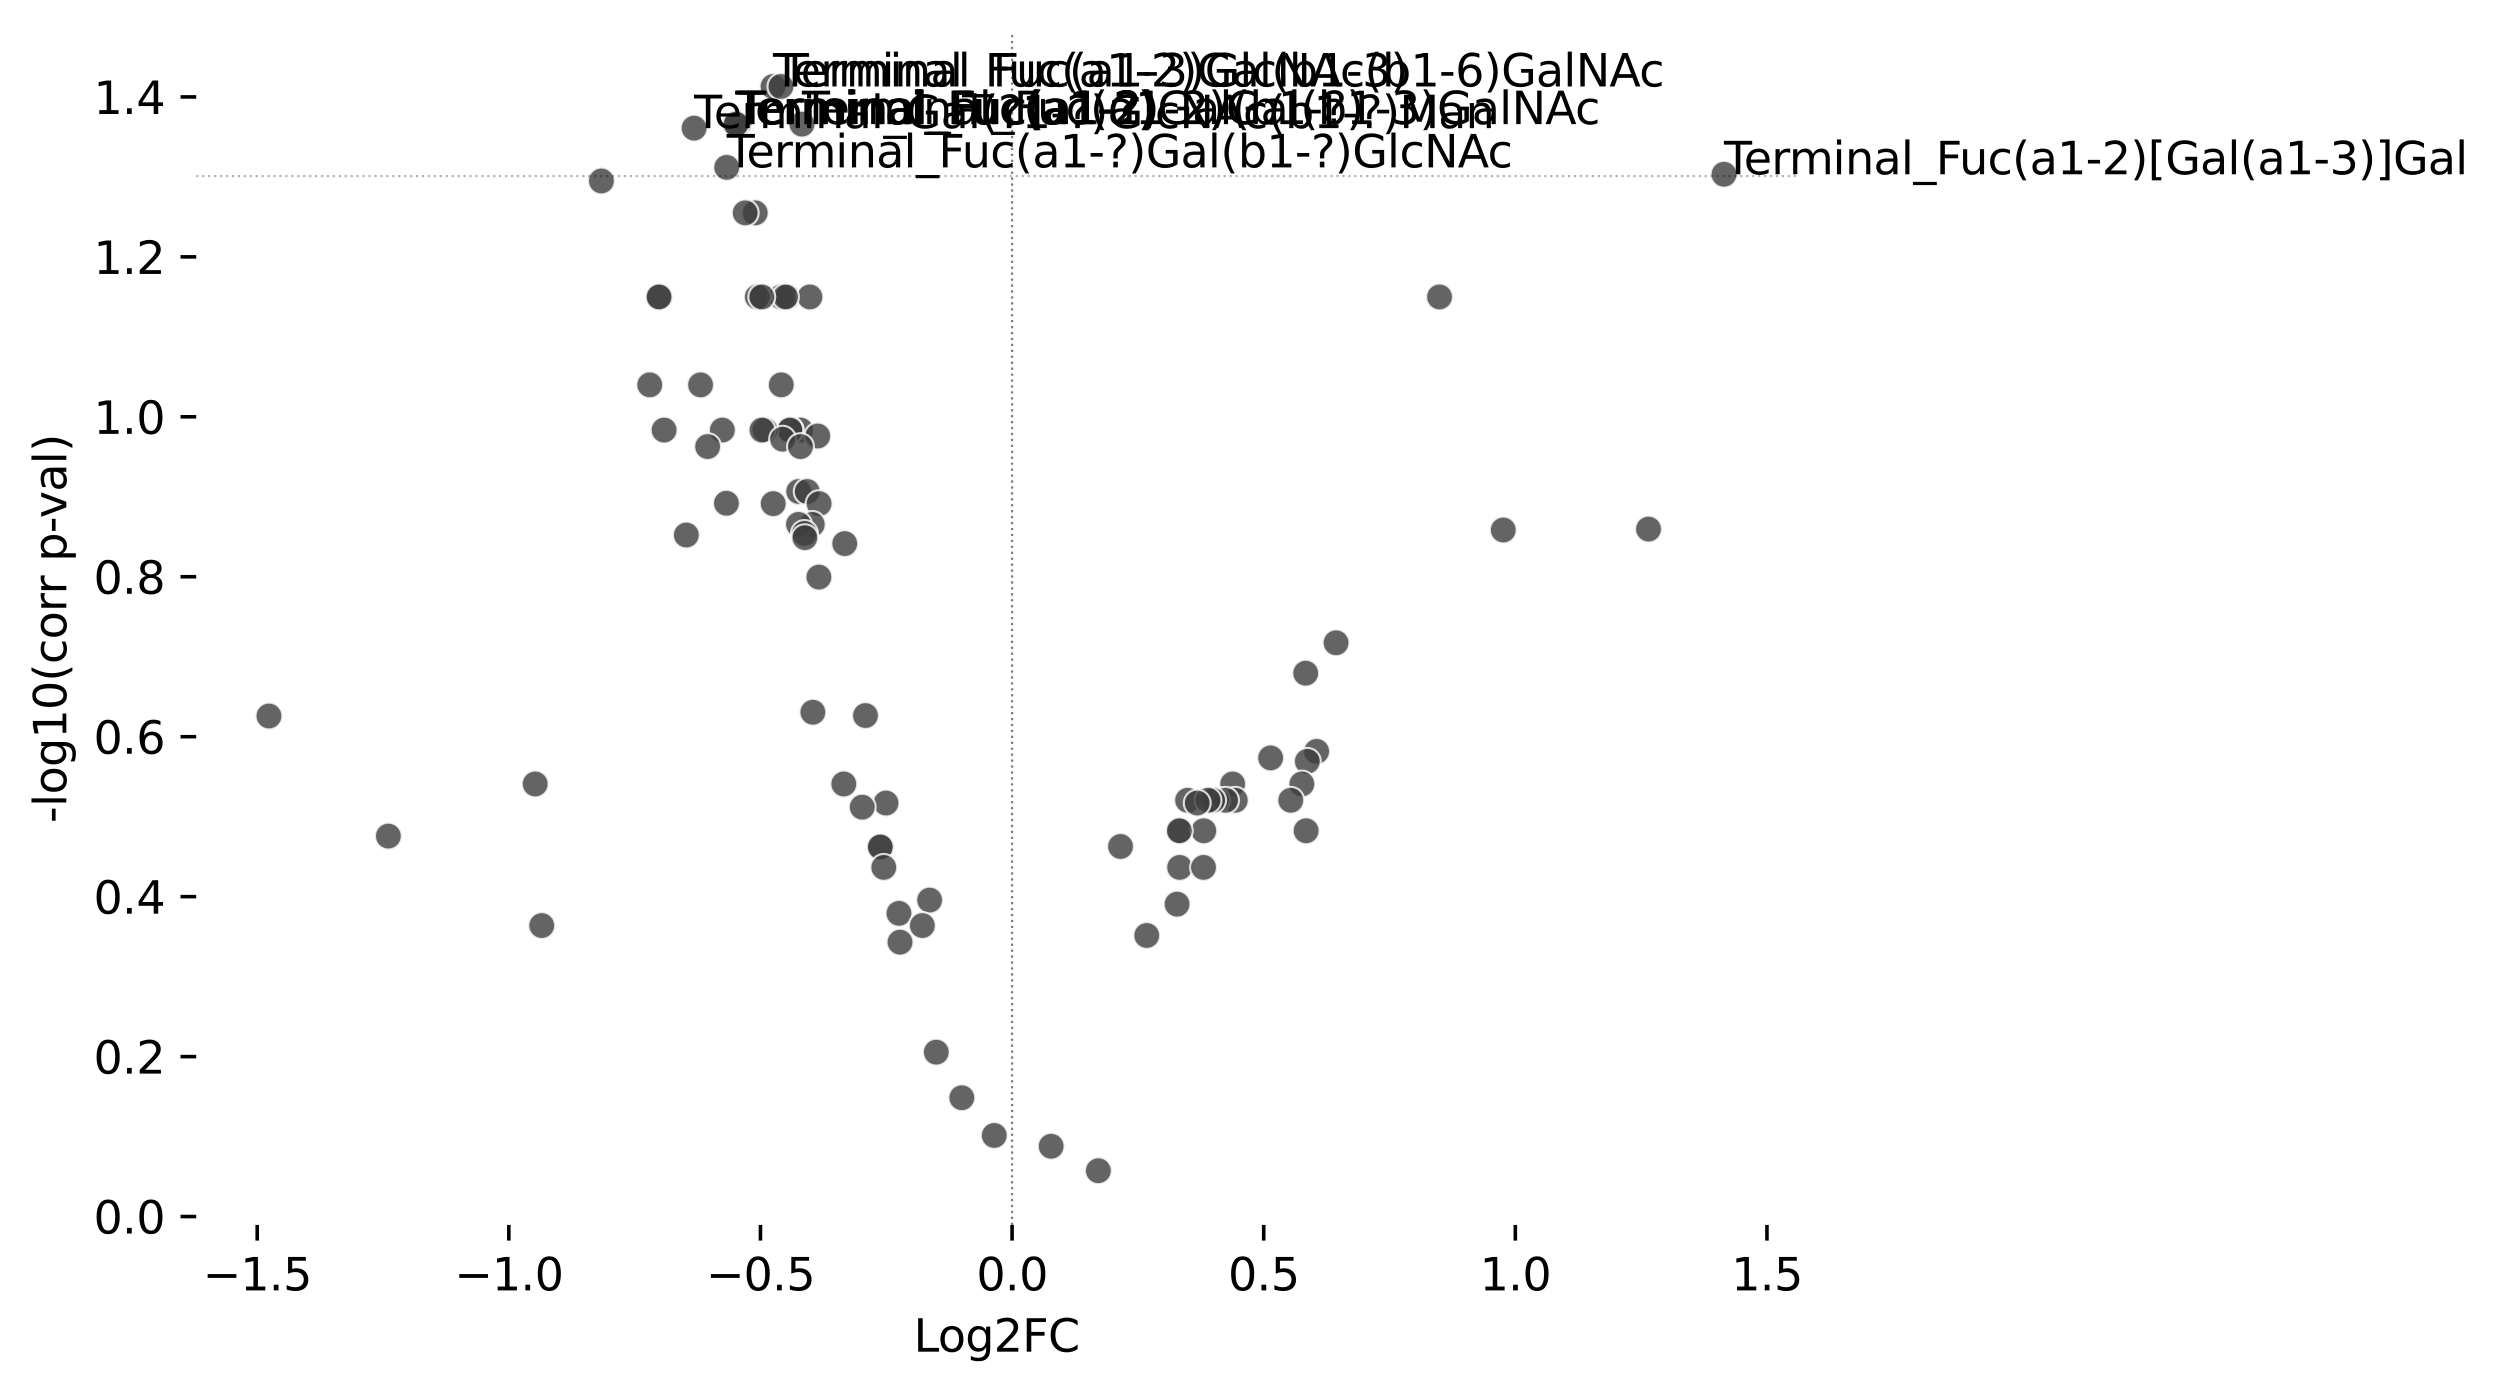 <?xml version="1.0" encoding="utf-8" standalone="no"?>
<!DOCTYPE svg PUBLIC "-//W3C//DTD SVG 1.1//EN"
  "http://www.w3.org/Graphics/SVG/1.1/DTD/svg11.dtd">
<svg xmlns:xlink="http://www.w3.org/1999/xlink" width="557.806pt" height="310.868pt" viewBox="0 0 557.806 310.868" xmlns="http://www.w3.org/2000/svg" version="1.1">
 <defs>
  <style type="text/css">*{stroke-linejoin: round; stroke-linecap: butt}</style>
 </defs>
 <g id="figure_1">
  <g id="patch_1">
   <path d="M 0 310.868 
L 557.806 310.868 
L 557.806 0 
L 0 0 
z
" style="fill: #ffffff"/>
  </g>
  <g id="axes_1">
   <g id="patch_2">
    <path d="M 43.781 273.312 
L 400.901 273.312 
L 400.901 7.2 
L 43.781 7.2 
z
" style="fill: #ffffff"/>
   </g>
   <g id="PathCollection_1">
    <defs>
     <path id="m9285813520" d="M 0 3 
C 0.796 3 1.559 2.684 2.121 2.121 
C 2.684 1.559 3 0.796 3 0 
C 3 -0.796 2.684 -1.559 2.121 -2.121 
C 1.559 -2.684 0.796 -3 0 -3 
C -0.796 -3 -1.559 -2.684 -2.121 -2.121 
C -2.684 -1.559 -3 -0.796 -3 0 
C -3 0.796 -2.684 1.559 -2.121 2.121 
C -1.559 2.684 -0.796 3 0 3 
z
" style="stroke: #ffffff; stroke-opacity: 0.8; stroke-width: 0.48"/>
    </defs>
    <g clip-path="url(#p34bee4fab8)">
     <use xlink:href="#m9285813520" x="172.484" y="19.296" style="fill: #3e3e3e; fill-opacity: 0.8; stroke: #ffffff; stroke-opacity: 0.8; stroke-width: 0.48"/>
     <use xlink:href="#m9285813520" x="174.238" y="19.296" style="fill: #3e3e3e; fill-opacity: 0.8; stroke: #ffffff; stroke-opacity: 0.8; stroke-width: 0.48"/>
     <use xlink:href="#m9285813520" x="164.728" y="27.701" style="fill: #3e3e3e; fill-opacity: 0.8; stroke: #ffffff; stroke-opacity: 0.8; stroke-width: 0.48"/>
     <use xlink:href="#m9285813520" x="164.041" y="27.701" style="fill: #3e3e3e; fill-opacity: 0.8; stroke: #ffffff; stroke-opacity: 0.8; stroke-width: 0.48"/>
     <use xlink:href="#m9285813520" x="178.94" y="27.701" style="fill: #3e3e3e; fill-opacity: 0.8; stroke: #ffffff; stroke-opacity: 0.8; stroke-width: 0.48"/>
     <use xlink:href="#m9285813520" x="164.241" y="27.701" style="fill: #3e3e3e; fill-opacity: 0.8; stroke: #ffffff; stroke-opacity: 0.8; stroke-width: 0.48"/>
     <use xlink:href="#m9285813520" x="154.864" y="28.591" style="fill: #3e3e3e; fill-opacity: 0.8; stroke: #ffffff; stroke-opacity: 0.8; stroke-width: 0.48"/>
     <use xlink:href="#m9285813520" x="162.148" y="37.348" style="fill: #3e3e3e; fill-opacity: 0.8; stroke: #ffffff; stroke-opacity: 0.8; stroke-width: 0.48"/>
     <use xlink:href="#m9285813520" x="384.669" y="38.885" style="fill: #3e3e3e; fill-opacity: 0.8; stroke: #ffffff; stroke-opacity: 0.8; stroke-width: 0.48"/>
     <use xlink:href="#m9285813520" x="134.187" y="40.375" style="fill: #3e3e3e; fill-opacity: 0.8; stroke: #ffffff; stroke-opacity: 0.8; stroke-width: 0.48"/>
     <use xlink:href="#m9285813520" x="168.506" y="47.489" style="fill: #3e3e3e; fill-opacity: 0.8; stroke: #ffffff; stroke-opacity: 0.8; stroke-width: 0.48"/>
     <use xlink:href="#m9285813520" x="166.274" y="47.489" style="fill: #3e3e3e; fill-opacity: 0.8; stroke: #ffffff; stroke-opacity: 0.8; stroke-width: 0.48"/>
     <use xlink:href="#m9285813520" x="170.216" y="66.252" style="fill: #3e3e3e; fill-opacity: 0.8; stroke: #ffffff; stroke-opacity: 0.8; stroke-width: 0.48"/>
     <use xlink:href="#m9285813520" x="321.192" y="66.252" style="fill: #3e3e3e; fill-opacity: 0.8; stroke: #ffffff; stroke-opacity: 0.8; stroke-width: 0.48"/>
     <use xlink:href="#m9285813520" x="146.896" y="66.252" style="fill: #3e3e3e; fill-opacity: 0.8; stroke: #ffffff; stroke-opacity: 0.8; stroke-width: 0.48"/>
     <use xlink:href="#m9285813520" x="147.066" y="66.252" style="fill: #3e3e3e; fill-opacity: 0.8; stroke: #ffffff; stroke-opacity: 0.8; stroke-width: 0.48"/>
     <use xlink:href="#m9285813520" x="174.311" y="66.252" style="fill: #3e3e3e; fill-opacity: 0.8; stroke: #ffffff; stroke-opacity: 0.8; stroke-width: 0.48"/>
     <use xlink:href="#m9285813520" x="175.712" y="66.252" style="fill: #3e3e3e; fill-opacity: 0.8; stroke: #ffffff; stroke-opacity: 0.8; stroke-width: 0.48"/>
     <use xlink:href="#m9285813520" x="180.708" y="66.252" style="fill: #3e3e3e; fill-opacity: 0.8; stroke: #ffffff; stroke-opacity: 0.8; stroke-width: 0.48"/>
     <use xlink:href="#m9285813520" x="168.978" y="66.252" style="fill: #3e3e3e; fill-opacity: 0.8; stroke: #ffffff; stroke-opacity: 0.8; stroke-width: 0.48"/>
     <use xlink:href="#m9285813520" x="175.27" y="66.252" style="fill: #3e3e3e; fill-opacity: 0.8; stroke: #ffffff; stroke-opacity: 0.8; stroke-width: 0.48"/>
     <use xlink:href="#m9285813520" x="169.966" y="66.252" style="fill: #3e3e3e; fill-opacity: 0.8; stroke: #ffffff; stroke-opacity: 0.8; stroke-width: 0.48"/>
     <use xlink:href="#m9285813520" x="156.312" y="85.87" style="fill: #3e3e3e; fill-opacity: 0.8; stroke: #ffffff; stroke-opacity: 0.8; stroke-width: 0.48"/>
     <use xlink:href="#m9285813520" x="174.317" y="85.87" style="fill: #3e3e3e; fill-opacity: 0.8; stroke: #ffffff; stroke-opacity: 0.8; stroke-width: 0.48"/>
     <use xlink:href="#m9285813520" x="144.974" y="85.87" style="fill: #3e3e3e; fill-opacity: 0.8; stroke: #ffffff; stroke-opacity: 0.8; stroke-width: 0.48"/>
     <use xlink:href="#m9285813520" x="178.626" y="95.956" style="fill: #3e3e3e; fill-opacity: 0.8; stroke: #ffffff; stroke-opacity: 0.8; stroke-width: 0.48"/>
     <use xlink:href="#m9285813520" x="176.302" y="95.956" style="fill: #3e3e3e; fill-opacity: 0.8; stroke: #ffffff; stroke-opacity: 0.8; stroke-width: 0.48"/>
     <use xlink:href="#m9285813520" x="176.242" y="95.956" style="fill: #3e3e3e; fill-opacity: 0.8; stroke: #ffffff; stroke-opacity: 0.8; stroke-width: 0.48"/>
     <use xlink:href="#m9285813520" x="170.686" y="95.956" style="fill: #3e3e3e; fill-opacity: 0.8; stroke: #ffffff; stroke-opacity: 0.8; stroke-width: 0.48"/>
     <use xlink:href="#m9285813520" x="170.013" y="95.956" style="fill: #3e3e3e; fill-opacity: 0.8; stroke: #ffffff; stroke-opacity: 0.8; stroke-width: 0.48"/>
     <use xlink:href="#m9285813520" x="161.174" y="95.956" style="fill: #3e3e3e; fill-opacity: 0.8; stroke: #ffffff; stroke-opacity: 0.8; stroke-width: 0.48"/>
     <use xlink:href="#m9285813520" x="148.177" y="95.956" style="fill: #3e3e3e; fill-opacity: 0.8; stroke: #ffffff; stroke-opacity: 0.8; stroke-width: 0.48"/>
     <use xlink:href="#m9285813520" x="182.456" y="97.285" style="fill: #3e3e3e; fill-opacity: 0.8; stroke: #ffffff; stroke-opacity: 0.8; stroke-width: 0.48"/>
     <use xlink:href="#m9285813520" x="174.614" y="97.99" style="fill: #3e3e3e; fill-opacity: 0.8; stroke: #ffffff; stroke-opacity: 0.8; stroke-width: 0.48"/>
     <use xlink:href="#m9285813520" x="178.602" y="99.642" style="fill: #3e3e3e; fill-opacity: 0.8; stroke: #ffffff; stroke-opacity: 0.8; stroke-width: 0.48"/>
     <use xlink:href="#m9285813520" x="157.888" y="99.642" style="fill: #3e3e3e; fill-opacity: 0.8; stroke: #ffffff; stroke-opacity: 0.8; stroke-width: 0.48"/>
     <use xlink:href="#m9285813520" x="178.208" y="109.665" style="fill: #3e3e3e; fill-opacity: 0.8; stroke: #ffffff; stroke-opacity: 0.8; stroke-width: 0.48"/>
     <use xlink:href="#m9285813520" x="180.108" y="109.665" style="fill: #3e3e3e; fill-opacity: 0.8; stroke: #ffffff; stroke-opacity: 0.8; stroke-width: 0.48"/>
     <use xlink:href="#m9285813520" x="162.081" y="112.289" style="fill: #3e3e3e; fill-opacity: 0.8; stroke: #ffffff; stroke-opacity: 0.8; stroke-width: 0.48"/>
     <use xlink:href="#m9285813520" x="172.521" y="112.373" style="fill: #3e3e3e; fill-opacity: 0.8; stroke: #ffffff; stroke-opacity: 0.8; stroke-width: 0.48"/>
     <use xlink:href="#m9285813520" x="182.763" y="112.373" style="fill: #3e3e3e; fill-opacity: 0.8; stroke: #ffffff; stroke-opacity: 0.8; stroke-width: 0.48"/>
     <use xlink:href="#m9285813520" x="181.237" y="117.006" style="fill: #3e3e3e; fill-opacity: 0.8; stroke: #ffffff; stroke-opacity: 0.8; stroke-width: 0.48"/>
     <use xlink:href="#m9285813520" x="178.156" y="117.006" style="fill: #3e3e3e; fill-opacity: 0.8; stroke: #ffffff; stroke-opacity: 0.8; stroke-width: 0.48"/>
     <use xlink:href="#m9285813520" x="367.822" y="118.052" style="fill: #3e3e3e; fill-opacity: 0.8; stroke: #ffffff; stroke-opacity: 0.8; stroke-width: 0.48"/>
     <use xlink:href="#m9285813520" x="335.413" y="118.255" style="fill: #3e3e3e; fill-opacity: 0.8; stroke: #ffffff; stroke-opacity: 0.8; stroke-width: 0.48"/>
     <use xlink:href="#m9285813520" x="179.49" y="119.022" style="fill: #3e3e3e; fill-opacity: 0.8; stroke: #ffffff; stroke-opacity: 0.8; stroke-width: 0.48"/>
     <use xlink:href="#m9285813520" x="153.137" y="119.375" style="fill: #3e3e3e; fill-opacity: 0.8; stroke: #ffffff; stroke-opacity: 0.8; stroke-width: 0.48"/>
     <use xlink:href="#m9285813520" x="179.584" y="119.964" style="fill: #3e3e3e; fill-opacity: 0.8; stroke: #ffffff; stroke-opacity: 0.8; stroke-width: 0.48"/>
     <use xlink:href="#m9285813520" x="188.482" y="121.289" style="fill: #3e3e3e; fill-opacity: 0.8; stroke: #ffffff; stroke-opacity: 0.8; stroke-width: 0.48"/>
     <use xlink:href="#m9285813520" x="182.714" y="128.765" style="fill: #3e3e3e; fill-opacity: 0.8; stroke: #ffffff; stroke-opacity: 0.8; stroke-width: 0.48"/>
     <use xlink:href="#m9285813520" x="298.109" y="143.418" style="fill: #3e3e3e; fill-opacity: 0.8; stroke: #ffffff; stroke-opacity: 0.8; stroke-width: 0.48"/>
     <use xlink:href="#m9285813520" x="291.333" y="150.206" style="fill: #3e3e3e; fill-opacity: 0.8; stroke: #ffffff; stroke-opacity: 0.8; stroke-width: 0.48"/>
     <use xlink:href="#m9285813520" x="181.366" y="158.915" style="fill: #3e3e3e; fill-opacity: 0.8; stroke: #ffffff; stroke-opacity: 0.8; stroke-width: 0.48"/>
     <use xlink:href="#m9285813520" x="193.109" y="159.657" style="fill: #3e3e3e; fill-opacity: 0.8; stroke: #ffffff; stroke-opacity: 0.8; stroke-width: 0.48"/>
     <use xlink:href="#m9285813520" x="60.014" y="159.759" style="fill: #3e3e3e; fill-opacity: 0.8; stroke: #ffffff; stroke-opacity: 0.8; stroke-width: 0.48"/>
     <use xlink:href="#m9285813520" x="293.773" y="167.653" style="fill: #3e3e3e; fill-opacity: 0.8; stroke: #ffffff; stroke-opacity: 0.8; stroke-width: 0.48"/>
     <use xlink:href="#m9285813520" x="283.509" y="169.102" style="fill: #3e3e3e; fill-opacity: 0.8; stroke: #ffffff; stroke-opacity: 0.8; stroke-width: 0.48"/>
     <use xlink:href="#m9285813520" x="291.698" y="169.87" style="fill: #3e3e3e; fill-opacity: 0.8; stroke: #ffffff; stroke-opacity: 0.8; stroke-width: 0.48"/>
     <use xlink:href="#m9285813520" x="290.477" y="174.922" style="fill: #3e3e3e; fill-opacity: 0.8; stroke: #ffffff; stroke-opacity: 0.8; stroke-width: 0.48"/>
     <use xlink:href="#m9285813520" x="275.033" y="174.922" style="fill: #3e3e3e; fill-opacity: 0.8; stroke: #ffffff; stroke-opacity: 0.8; stroke-width: 0.48"/>
     <use xlink:href="#m9285813520" x="188.271" y="174.922" style="fill: #3e3e3e; fill-opacity: 0.8; stroke: #ffffff; stroke-opacity: 0.8; stroke-width: 0.48"/>
     <use xlink:href="#m9285813520" x="119.416" y="174.922" style="fill: #3e3e3e; fill-opacity: 0.8; stroke: #ffffff; stroke-opacity: 0.8; stroke-width: 0.48"/>
     <use xlink:href="#m9285813520" x="264.979" y="178.559" style="fill: #3e3e3e; fill-opacity: 0.8; stroke: #ffffff; stroke-opacity: 0.8; stroke-width: 0.48"/>
     <use xlink:href="#m9285813520" x="275.62" y="178.559" style="fill: #3e3e3e; fill-opacity: 0.8; stroke: #ffffff; stroke-opacity: 0.8; stroke-width: 0.48"/>
     <use xlink:href="#m9285813520" x="271.166" y="178.559" style="fill: #3e3e3e; fill-opacity: 0.8; stroke: #ffffff; stroke-opacity: 0.8; stroke-width: 0.48"/>
     <use xlink:href="#m9285813520" x="271.449" y="178.559" style="fill: #3e3e3e; fill-opacity: 0.8; stroke: #ffffff; stroke-opacity: 0.8; stroke-width: 0.48"/>
     <use xlink:href="#m9285813520" x="287.996" y="178.559" style="fill: #3e3e3e; fill-opacity: 0.8; stroke: #ffffff; stroke-opacity: 0.8; stroke-width: 0.48"/>
     <use xlink:href="#m9285813520" x="273.455" y="178.559" style="fill: #3e3e3e; fill-opacity: 0.8; stroke: #ffffff; stroke-opacity: 0.8; stroke-width: 0.48"/>
     <use xlink:href="#m9285813520" x="270.567" y="178.559" style="fill: #3e3e3e; fill-opacity: 0.8; stroke: #ffffff; stroke-opacity: 0.8; stroke-width: 0.48"/>
     <use xlink:href="#m9285813520" x="269.547" y="178.559" style="fill: #3e3e3e; fill-opacity: 0.8; stroke: #ffffff; stroke-opacity: 0.8; stroke-width: 0.48"/>
     <use xlink:href="#m9285813520" x="197.69" y="179.175" style="fill: #3e3e3e; fill-opacity: 0.8; stroke: #ffffff; stroke-opacity: 0.8; stroke-width: 0.48"/>
     <use xlink:href="#m9285813520" x="267.128" y="179.175" style="fill: #3e3e3e; fill-opacity: 0.8; stroke: #ffffff; stroke-opacity: 0.8; stroke-width: 0.48"/>
     <use xlink:href="#m9285813520" x="192.381" y="180.096" style="fill: #3e3e3e; fill-opacity: 0.8; stroke: #ffffff; stroke-opacity: 0.8; stroke-width: 0.48"/>
     <use xlink:href="#m9285813520" x="263.327" y="185.363" style="fill: #3e3e3e; fill-opacity: 0.8; stroke: #ffffff; stroke-opacity: 0.8; stroke-width: 0.48"/>
     <use xlink:href="#m9285813520" x="268.586" y="185.363" style="fill: #3e3e3e; fill-opacity: 0.8; stroke: #ffffff; stroke-opacity: 0.8; stroke-width: 0.48"/>
     <use xlink:href="#m9285813520" x="291.422" y="185.363" style="fill: #3e3e3e; fill-opacity: 0.8; stroke: #ffffff; stroke-opacity: 0.8; stroke-width: 0.48"/>
     <use xlink:href="#m9285813520" x="263.135" y="185.363" style="fill: #3e3e3e; fill-opacity: 0.8; stroke: #ffffff; stroke-opacity: 0.8; stroke-width: 0.48"/>
     <use xlink:href="#m9285813520" x="86.653" y="186.55" style="fill: #3e3e3e; fill-opacity: 0.8; stroke: #ffffff; stroke-opacity: 0.8; stroke-width: 0.48"/>
     <use xlink:href="#m9285813520" x="250.018" y="188.868" style="fill: #3e3e3e; fill-opacity: 0.8; stroke: #ffffff; stroke-opacity: 0.8; stroke-width: 0.48"/>
     <use xlink:href="#m9285813520" x="196.49" y="188.972" style="fill: #3e3e3e; fill-opacity: 0.8; stroke: #ffffff; stroke-opacity: 0.8; stroke-width: 0.48"/>
     <use xlink:href="#m9285813520" x="196.415" y="188.972" style="fill: #3e3e3e; fill-opacity: 0.8; stroke: #ffffff; stroke-opacity: 0.8; stroke-width: 0.48"/>
     <use xlink:href="#m9285813520" x="263.207" y="193.537" style="fill: #3e3e3e; fill-opacity: 0.8; stroke: #ffffff; stroke-opacity: 0.8; stroke-width: 0.48"/>
     <use xlink:href="#m9285813520" x="197.194" y="193.537" style="fill: #3e3e3e; fill-opacity: 0.8; stroke: #ffffff; stroke-opacity: 0.8; stroke-width: 0.48"/>
     <use xlink:href="#m9285813520" x="268.539" y="193.537" style="fill: #3e3e3e; fill-opacity: 0.8; stroke: #ffffff; stroke-opacity: 0.8; stroke-width: 0.48"/>
     <use xlink:href="#m9285813520" x="207.423" y="200.835" style="fill: #3e3e3e; fill-opacity: 0.8; stroke: #ffffff; stroke-opacity: 0.8; stroke-width: 0.48"/>
     <use xlink:href="#m9285813520" x="262.631" y="201.737" style="fill: #3e3e3e; fill-opacity: 0.8; stroke: #ffffff; stroke-opacity: 0.8; stroke-width: 0.48"/>
     <use xlink:href="#m9285813520" x="200.575" y="203.785" style="fill: #3e3e3e; fill-opacity: 0.8; stroke: #ffffff; stroke-opacity: 0.8; stroke-width: 0.48"/>
     <use xlink:href="#m9285813520" x="205.795" y="206.511" style="fill: #3e3e3e; fill-opacity: 0.8; stroke: #ffffff; stroke-opacity: 0.8; stroke-width: 0.48"/>
     <use xlink:href="#m9285813520" x="120.874" y="206.511" style="fill: #3e3e3e; fill-opacity: 0.8; stroke: #ffffff; stroke-opacity: 0.8; stroke-width: 0.48"/>
     <use xlink:href="#m9285813520" x="255.864" y="208.724" style="fill: #3e3e3e; fill-opacity: 0.8; stroke: #ffffff; stroke-opacity: 0.8; stroke-width: 0.48"/>
     <use xlink:href="#m9285813520" x="200.813" y="210.218" style="fill: #3e3e3e; fill-opacity: 0.8; stroke: #ffffff; stroke-opacity: 0.8; stroke-width: 0.48"/>
     <use xlink:href="#m9285813520" x="208.906" y="234.761" style="fill: #3e3e3e; fill-opacity: 0.8; stroke: #ffffff; stroke-opacity: 0.8; stroke-width: 0.48"/>
     <use xlink:href="#m9285813520" x="214.602" y="244.929" style="fill: #3e3e3e; fill-opacity: 0.8; stroke: #ffffff; stroke-opacity: 0.8; stroke-width: 0.48"/>
     <use xlink:href="#m9285813520" x="221.841" y="253.344" style="fill: #3e3e3e; fill-opacity: 0.8; stroke: #ffffff; stroke-opacity: 0.8; stroke-width: 0.48"/>
     <use xlink:href="#m9285813520" x="234.538" y="255.754" style="fill: #3e3e3e; fill-opacity: 0.8; stroke: #ffffff; stroke-opacity: 0.8; stroke-width: 0.48"/>
     <use xlink:href="#m9285813520" x="245.065" y="261.216" style="fill: #3e3e3e; fill-opacity: 0.8; stroke: #ffffff; stroke-opacity: 0.8; stroke-width: 0.48"/>
    </g>
   </g>
   <g id="matplotlib.axis_1">
    <g id="xtick_1">
     <g id="line2d_1">
      <defs>
       <path id="m33c8e0d140" d="M 0 0 
L 0 3.5 
" style="stroke: #000000; stroke-width: 0.8"/>
      </defs>
      <g>
       <use xlink:href="#m33c8e0d140" x="57.389" y="273.312" style="stroke: #000000; stroke-width: 0.8"/>
      </g>
     </g>
     <g id="text_1">
      <!-- −1.5 -->
      <g transform="translate(45.248 287.91) scale(0.1 -0.1)">
       <defs>
        <path id="DejaVuSans-2212" d="M 678 2272 
L 4684 2272 
L 4684 1741 
L 678 1741 
L 678 2272 
z
" transform="scale(0.016)"/>
        <path id="DejaVuSans-31" d="M 794 531 
L 1825 531 
L 1825 4091 
L 703 3866 
L 703 4441 
L 1819 4666 
L 2450 4666 
L 2450 531 
L 3481 531 
L 3481 0 
L 794 0 
L 794 531 
z
" transform="scale(0.016)"/>
        <path id="DejaVuSans-2e" d="M 684 794 
L 1344 794 
L 1344 0 
L 684 0 
L 684 794 
z
" transform="scale(0.016)"/>
        <path id="DejaVuSans-35" d="M 691 4666 
L 3169 4666 
L 3169 4134 
L 1269 4134 
L 1269 2991 
Q 1406 3038 1543 3061 
Q 1681 3084 1819 3084 
Q 2600 3084 3056 2656 
Q 3513 2228 3513 1497 
Q 3513 744 3044 326 
Q 2575 -91 1722 -91 
Q 1428 -91 1123 -41 
Q 819 9 494 109 
L 494 744 
Q 775 591 1075 516 
Q 1375 441 1709 441 
Q 2250 441 2565 725 
Q 2881 1009 2881 1497 
Q 2881 1984 2565 2268 
Q 2250 2553 1709 2553 
Q 1456 2553 1204 2497 
Q 953 2441 691 2322 
L 691 4666 
z
" transform="scale(0.016)"/>
       </defs>
       <use xlink:href="#DejaVuSans-2212"/>
       <use xlink:href="#DejaVuSans-31" x="83.789"/>
       <use xlink:href="#DejaVuSans-2e" x="147.412"/>
       <use xlink:href="#DejaVuSans-35" x="179.199"/>
      </g>
     </g>
    </g>
    <g id="xtick_2">
     <g id="line2d_2">
      <g>
       <use xlink:href="#m33c8e0d140" x="113.532" y="273.312" style="stroke: #000000; stroke-width: 0.8"/>
      </g>
     </g>
     <g id="text_2">
      <!-- −1.0 -->
      <g transform="translate(101.391 287.91) scale(0.1 -0.1)">
       <defs>
        <path id="DejaVuSans-30" d="M 2034 4250 
Q 1547 4250 1301 3770 
Q 1056 3291 1056 2328 
Q 1056 1369 1301 889 
Q 1547 409 2034 409 
Q 2525 409 2770 889 
Q 3016 1369 3016 2328 
Q 3016 3291 2770 3770 
Q 2525 4250 2034 4250 
z
M 2034 4750 
Q 2819 4750 3233 4129 
Q 3647 3509 3647 2328 
Q 3647 1150 3233 529 
Q 2819 -91 2034 -91 
Q 1250 -91 836 529 
Q 422 1150 422 2328 
Q 422 3509 836 4129 
Q 1250 4750 2034 4750 
z
" transform="scale(0.016)"/>
       </defs>
       <use xlink:href="#DejaVuSans-2212"/>
       <use xlink:href="#DejaVuSans-31" x="83.789"/>
       <use xlink:href="#DejaVuSans-2e" x="147.412"/>
       <use xlink:href="#DejaVuSans-30" x="179.199"/>
      </g>
     </g>
    </g>
    <g id="xtick_3">
     <g id="line2d_3">
      <g>
       <use xlink:href="#m33c8e0d140" x="169.675" y="273.312" style="stroke: #000000; stroke-width: 0.8"/>
      </g>
     </g>
     <g id="text_3">
      <!-- −0.5 -->
      <g transform="translate(157.534 287.91) scale(0.1 -0.1)">
       <use xlink:href="#DejaVuSans-2212"/>
       <use xlink:href="#DejaVuSans-30" x="83.789"/>
       <use xlink:href="#DejaVuSans-2e" x="147.412"/>
       <use xlink:href="#DejaVuSans-35" x="179.199"/>
      </g>
     </g>
    </g>
    <g id="xtick_4">
     <g id="line2d_4">
      <g>
       <use xlink:href="#m33c8e0d140" x="225.818" y="273.312" style="stroke: #000000; stroke-width: 0.8"/>
      </g>
     </g>
     <g id="text_4">
      <!-- 0.0 -->
      <g transform="translate(217.866 287.91) scale(0.1 -0.1)">
       <use xlink:href="#DejaVuSans-30"/>
       <use xlink:href="#DejaVuSans-2e" x="63.623"/>
       <use xlink:href="#DejaVuSans-30" x="95.41"/>
      </g>
     </g>
    </g>
    <g id="xtick_5">
     <g id="line2d_5">
      <g>
       <use xlink:href="#m33c8e0d140" x="281.961" y="273.312" style="stroke: #000000; stroke-width: 0.8"/>
      </g>
     </g>
     <g id="text_5">
      <!-- 0.5 -->
      <g transform="translate(274.009 287.91) scale(0.1 -0.1)">
       <use xlink:href="#DejaVuSans-30"/>
       <use xlink:href="#DejaVuSans-2e" x="63.623"/>
       <use xlink:href="#DejaVuSans-35" x="95.41"/>
      </g>
     </g>
    </g>
    <g id="xtick_6">
     <g id="line2d_6">
      <g>
       <use xlink:href="#m33c8e0d140" x="338.104" y="273.312" style="stroke: #000000; stroke-width: 0.8"/>
      </g>
     </g>
     <g id="text_6">
      <!-- 1.0 -->
      <g transform="translate(330.152 287.91) scale(0.1 -0.1)">
       <use xlink:href="#DejaVuSans-31"/>
       <use xlink:href="#DejaVuSans-2e" x="63.623"/>
       <use xlink:href="#DejaVuSans-30" x="95.41"/>
      </g>
     </g>
    </g>
    <g id="xtick_7">
     <g id="line2d_7">
      <g>
       <use xlink:href="#m33c8e0d140" x="394.247" y="273.312" style="stroke: #000000; stroke-width: 0.8"/>
      </g>
     </g>
     <g id="text_7">
      <!-- 1.5 -->
      <g transform="translate(386.295 287.91) scale(0.1 -0.1)">
       <use xlink:href="#DejaVuSans-31"/>
       <use xlink:href="#DejaVuSans-2e" x="63.623"/>
       <use xlink:href="#DejaVuSans-35" x="95.41"/>
      </g>
     </g>
    </g>
    <g id="text_8">
     <!-- Log2FC -->
     <g transform="translate(203.861 301.589) scale(0.1 -0.1)">
      <defs>
       <path id="DejaVuSans-4c" d="M 628 4666 
L 1259 4666 
L 1259 531 
L 3531 531 
L 3531 0 
L 628 0 
L 628 4666 
z
" transform="scale(0.016)"/>
       <path id="DejaVuSans-6f" d="M 1959 3097 
Q 1497 3097 1228 2736 
Q 959 2375 959 1747 
Q 959 1119 1226 758 
Q 1494 397 1959 397 
Q 2419 397 2687 759 
Q 2956 1122 2956 1747 
Q 2956 2369 2687 2733 
Q 2419 3097 1959 3097 
z
M 1959 3584 
Q 2709 3584 3137 3096 
Q 3566 2609 3566 1747 
Q 3566 888 3137 398 
Q 2709 -91 1959 -91 
Q 1206 -91 779 398 
Q 353 888 353 1747 
Q 353 2609 779 3096 
Q 1206 3584 1959 3584 
z
" transform="scale(0.016)"/>
       <path id="DejaVuSans-67" d="M 2906 1791 
Q 2906 2416 2648 2759 
Q 2391 3103 1925 3103 
Q 1463 3103 1205 2759 
Q 947 2416 947 1791 
Q 947 1169 1205 825 
Q 1463 481 1925 481 
Q 2391 481 2648 825 
Q 2906 1169 2906 1791 
z
M 3481 434 
Q 3481 -459 3084 -895 
Q 2688 -1331 1869 -1331 
Q 1566 -1331 1297 -1286 
Q 1028 -1241 775 -1147 
L 775 -588 
Q 1028 -725 1275 -790 
Q 1522 -856 1778 -856 
Q 2344 -856 2625 -561 
Q 2906 -266 2906 331 
L 2906 616 
Q 2728 306 2450 153 
Q 2172 0 1784 0 
Q 1141 0 747 490 
Q 353 981 353 1791 
Q 353 2603 747 3093 
Q 1141 3584 1784 3584 
Q 2172 3584 2450 3431 
Q 2728 3278 2906 2969 
L 2906 3500 
L 3481 3500 
L 3481 434 
z
" transform="scale(0.016)"/>
       <path id="DejaVuSans-32" d="M 1228 531 
L 3431 531 
L 3431 0 
L 469 0 
L 469 531 
Q 828 903 1448 1529 
Q 2069 2156 2228 2338 
Q 2531 2678 2651 2914 
Q 2772 3150 2772 3378 
Q 2772 3750 2511 3984 
Q 2250 4219 1831 4219 
Q 1534 4219 1204 4116 
Q 875 4013 500 3803 
L 500 4441 
Q 881 4594 1212 4672 
Q 1544 4750 1819 4750 
Q 2544 4750 2975 4387 
Q 3406 4025 3406 3419 
Q 3406 3131 3298 2873 
Q 3191 2616 2906 2266 
Q 2828 2175 2409 1742 
Q 1991 1309 1228 531 
z
" transform="scale(0.016)"/>
       <path id="DejaVuSans-46" d="M 628 4666 
L 3309 4666 
L 3309 4134 
L 1259 4134 
L 1259 2759 
L 3109 2759 
L 3109 2228 
L 1259 2228 
L 1259 0 
L 628 0 
L 628 4666 
z
" transform="scale(0.016)"/>
       <path id="DejaVuSans-43" d="M 4122 4306 
L 4122 3641 
Q 3803 3938 3442 4084 
Q 3081 4231 2675 4231 
Q 1875 4231 1450 3742 
Q 1025 3253 1025 2328 
Q 1025 1406 1450 917 
Q 1875 428 2675 428 
Q 3081 428 3442 575 
Q 3803 722 4122 1019 
L 4122 359 
Q 3791 134 3420 21 
Q 3050 -91 2638 -91 
Q 1578 -91 968 557 
Q 359 1206 359 2328 
Q 359 3453 968 4101 
Q 1578 4750 2638 4750 
Q 3056 4750 3426 4639 
Q 3797 4528 4122 4306 
z
" transform="scale(0.016)"/>
      </defs>
      <use xlink:href="#DejaVuSans-4c"/>
      <use xlink:href="#DejaVuSans-6f" x="53.963"/>
      <use xlink:href="#DejaVuSans-67" x="115.145"/>
      <use xlink:href="#DejaVuSans-32" x="178.621"/>
      <use xlink:href="#DejaVuSans-46" x="242.244"/>
      <use xlink:href="#DejaVuSans-43" x="299.764"/>
     </g>
    </g>
   </g>
   <g id="matplotlib.axis_2">
    <g id="ytick_1">
     <g id="line2d_8">
      <defs>
       <path id="m4d758bd8e0" d="M 0 0 
L -3.5 0 
" style="stroke: #000000; stroke-width: 0.8"/>
      </defs>
      <g>
       <use xlink:href="#m4d758bd8e0" x="43.781" y="271.432" style="stroke: #000000; stroke-width: 0.8"/>
      </g>
     </g>
     <g id="text_9">
      <!-- 0.0 -->
      <g transform="translate(20.878 275.231) scale(0.1 -0.1)">
       <use xlink:href="#DejaVuSans-30"/>
       <use xlink:href="#DejaVuSans-2e" x="63.623"/>
       <use xlink:href="#DejaVuSans-30" x="95.41"/>
      </g>
     </g>
    </g>
    <g id="ytick_2">
     <g id="line2d_9">
      <g>
       <use xlink:href="#m4d758bd8e0" x="43.781" y="235.746" style="stroke: #000000; stroke-width: 0.8"/>
      </g>
     </g>
     <g id="text_10">
      <!-- 0.2 -->
      <g transform="translate(20.878 239.545) scale(0.1 -0.1)">
       <use xlink:href="#DejaVuSans-30"/>
       <use xlink:href="#DejaVuSans-2e" x="63.623"/>
       <use xlink:href="#DejaVuSans-32" x="95.41"/>
      </g>
     </g>
    </g>
    <g id="ytick_3">
     <g id="line2d_10">
      <g>
       <use xlink:href="#m4d758bd8e0" x="43.781" y="200.06" style="stroke: #000000; stroke-width: 0.8"/>
      </g>
     </g>
     <g id="text_11">
      <!-- 0.4 -->
      <g transform="translate(20.878 203.859) scale(0.1 -0.1)">
       <defs>
        <path id="DejaVuSans-34" d="M 2419 4116 
L 825 1625 
L 2419 1625 
L 2419 4116 
z
M 2253 4666 
L 3047 4666 
L 3047 1625 
L 3713 1625 
L 3713 1100 
L 3047 1100 
L 3047 0 
L 2419 0 
L 2419 1100 
L 313 1100 
L 313 1709 
L 2253 4666 
z
" transform="scale(0.016)"/>
       </defs>
       <use xlink:href="#DejaVuSans-30"/>
       <use xlink:href="#DejaVuSans-2e" x="63.623"/>
       <use xlink:href="#DejaVuSans-34" x="95.41"/>
      </g>
     </g>
    </g>
    <g id="ytick_4">
     <g id="line2d_11">
      <g>
       <use xlink:href="#m4d758bd8e0" x="43.781" y="164.374" style="stroke: #000000; stroke-width: 0.8"/>
      </g>
     </g>
     <g id="text_12">
      <!-- 0.6 -->
      <g transform="translate(20.878 168.173) scale(0.1 -0.1)">
       <defs>
        <path id="DejaVuSans-36" d="M 2113 2584 
Q 1688 2584 1439 2293 
Q 1191 2003 1191 1497 
Q 1191 994 1439 701 
Q 1688 409 2113 409 
Q 2538 409 2786 701 
Q 3034 994 3034 1497 
Q 3034 2003 2786 2293 
Q 2538 2584 2113 2584 
z
M 3366 4563 
L 3366 3988 
Q 3128 4100 2886 4159 
Q 2644 4219 2406 4219 
Q 1781 4219 1451 3797 
Q 1122 3375 1075 2522 
Q 1259 2794 1537 2939 
Q 1816 3084 2150 3084 
Q 2853 3084 3261 2657 
Q 3669 2231 3669 1497 
Q 3669 778 3244 343 
Q 2819 -91 2113 -91 
Q 1303 -91 875 529 
Q 447 1150 447 2328 
Q 447 3434 972 4092 
Q 1497 4750 2381 4750 
Q 2619 4750 2861 4703 
Q 3103 4656 3366 4563 
z
" transform="scale(0.016)"/>
       </defs>
       <use xlink:href="#DejaVuSans-30"/>
       <use xlink:href="#DejaVuSans-2e" x="63.623"/>
       <use xlink:href="#DejaVuSans-36" x="95.41"/>
      </g>
     </g>
    </g>
    <g id="ytick_5">
     <g id="line2d_12">
      <g>
       <use xlink:href="#m4d758bd8e0" x="43.781" y="128.688" style="stroke: #000000; stroke-width: 0.8"/>
      </g>
     </g>
     <g id="text_13">
      <!-- 0.8 -->
      <g transform="translate(20.878 132.488) scale(0.1 -0.1)">
       <defs>
        <path id="DejaVuSans-38" d="M 2034 2216 
Q 1584 2216 1326 1975 
Q 1069 1734 1069 1313 
Q 1069 891 1326 650 
Q 1584 409 2034 409 
Q 2484 409 2743 651 
Q 3003 894 3003 1313 
Q 3003 1734 2745 1975 
Q 2488 2216 2034 2216 
z
M 1403 2484 
Q 997 2584 770 2862 
Q 544 3141 544 3541 
Q 544 4100 942 4425 
Q 1341 4750 2034 4750 
Q 2731 4750 3128 4425 
Q 3525 4100 3525 3541 
Q 3525 3141 3298 2862 
Q 3072 2584 2669 2484 
Q 3125 2378 3379 2068 
Q 3634 1759 3634 1313 
Q 3634 634 3220 271 
Q 2806 -91 2034 -91 
Q 1263 -91 848 271 
Q 434 634 434 1313 
Q 434 1759 690 2068 
Q 947 2378 1403 2484 
z
M 1172 3481 
Q 1172 3119 1398 2916 
Q 1625 2713 2034 2713 
Q 2441 2713 2670 2916 
Q 2900 3119 2900 3481 
Q 2900 3844 2670 4047 
Q 2441 4250 2034 4250 
Q 1625 4250 1398 4047 
Q 1172 3844 1172 3481 
z
" transform="scale(0.016)"/>
       </defs>
       <use xlink:href="#DejaVuSans-30"/>
       <use xlink:href="#DejaVuSans-2e" x="63.623"/>
       <use xlink:href="#DejaVuSans-38" x="95.41"/>
      </g>
     </g>
    </g>
    <g id="ytick_6">
     <g id="line2d_13">
      <g>
       <use xlink:href="#m4d758bd8e0" x="43.781" y="93.002" style="stroke: #000000; stroke-width: 0.8"/>
      </g>
     </g>
     <g id="text_14">
      <!-- 1.0 -->
      <g transform="translate(20.878 96.802) scale(0.1 -0.1)">
       <use xlink:href="#DejaVuSans-31"/>
       <use xlink:href="#DejaVuSans-2e" x="63.623"/>
       <use xlink:href="#DejaVuSans-30" x="95.41"/>
      </g>
     </g>
    </g>
    <g id="ytick_7">
     <g id="line2d_14">
      <g>
       <use xlink:href="#m4d758bd8e0" x="43.781" y="57.317" style="stroke: #000000; stroke-width: 0.8"/>
      </g>
     </g>
     <g id="text_15">
      <!-- 1.2 -->
      <g transform="translate(20.878 61.116) scale(0.1 -0.1)">
       <use xlink:href="#DejaVuSans-31"/>
       <use xlink:href="#DejaVuSans-2e" x="63.623"/>
       <use xlink:href="#DejaVuSans-32" x="95.41"/>
      </g>
     </g>
    </g>
    <g id="ytick_8">
     <g id="line2d_15">
      <g>
       <use xlink:href="#m4d758bd8e0" x="43.781" y="21.631" style="stroke: #000000; stroke-width: 0.8"/>
      </g>
     </g>
     <g id="text_16">
      <!-- 1.4 -->
      <g transform="translate(20.878 25.43) scale(0.1 -0.1)">
       <use xlink:href="#DejaVuSans-31"/>
       <use xlink:href="#DejaVuSans-2e" x="63.623"/>
       <use xlink:href="#DejaVuSans-34" x="95.41"/>
      </g>
     </g>
    </g>
    <g id="text_17">
     <!-- -log10(corr p-val) -->
     <g transform="translate(14.798 183.627) rotate(-90) scale(0.1 -0.1)">
      <defs>
       <path id="DejaVuSans-2d" d="M 313 2009 
L 1997 2009 
L 1997 1497 
L 313 1497 
L 313 2009 
z
" transform="scale(0.016)"/>
       <path id="DejaVuSans-6c" d="M 603 4863 
L 1178 4863 
L 1178 0 
L 603 0 
L 603 4863 
z
" transform="scale(0.016)"/>
       <path id="DejaVuSans-28" d="M 1984 4856 
Q 1566 4138 1362 3434 
Q 1159 2731 1159 2009 
Q 1159 1288 1364 580 
Q 1569 -128 1984 -844 
L 1484 -844 
Q 1016 -109 783 600 
Q 550 1309 550 2009 
Q 550 2706 781 3412 
Q 1013 4119 1484 4856 
L 1984 4856 
z
" transform="scale(0.016)"/>
       <path id="DejaVuSans-63" d="M 3122 3366 
L 3122 2828 
Q 2878 2963 2633 3030 
Q 2388 3097 2138 3097 
Q 1578 3097 1268 2742 
Q 959 2388 959 1747 
Q 959 1106 1268 751 
Q 1578 397 2138 397 
Q 2388 397 2633 464 
Q 2878 531 3122 666 
L 3122 134 
Q 2881 22 2623 -34 
Q 2366 -91 2075 -91 
Q 1284 -91 818 406 
Q 353 903 353 1747 
Q 353 2603 823 3093 
Q 1294 3584 2113 3584 
Q 2378 3584 2631 3529 
Q 2884 3475 3122 3366 
z
" transform="scale(0.016)"/>
       <path id="DejaVuSans-72" d="M 2631 2963 
Q 2534 3019 2420 3045 
Q 2306 3072 2169 3072 
Q 1681 3072 1420 2755 
Q 1159 2438 1159 1844 
L 1159 0 
L 581 0 
L 581 3500 
L 1159 3500 
L 1159 2956 
Q 1341 3275 1631 3429 
Q 1922 3584 2338 3584 
Q 2397 3584 2469 3576 
Q 2541 3569 2628 3553 
L 2631 2963 
z
" transform="scale(0.016)"/>
       <path id="DejaVuSans-20" transform="scale(0.016)"/>
       <path id="DejaVuSans-70" d="M 1159 525 
L 1159 -1331 
L 581 -1331 
L 581 3500 
L 1159 3500 
L 1159 2969 
Q 1341 3281 1617 3432 
Q 1894 3584 2278 3584 
Q 2916 3584 3314 3078 
Q 3713 2572 3713 1747 
Q 3713 922 3314 415 
Q 2916 -91 2278 -91 
Q 1894 -91 1617 61 
Q 1341 213 1159 525 
z
M 3116 1747 
Q 3116 2381 2855 2742 
Q 2594 3103 2138 3103 
Q 1681 3103 1420 2742 
Q 1159 2381 1159 1747 
Q 1159 1113 1420 752 
Q 1681 391 2138 391 
Q 2594 391 2855 752 
Q 3116 1113 3116 1747 
z
" transform="scale(0.016)"/>
       <path id="DejaVuSans-76" d="M 191 3500 
L 800 3500 
L 1894 563 
L 2988 3500 
L 3597 3500 
L 2284 0 
L 1503 0 
L 191 3500 
z
" transform="scale(0.016)"/>
       <path id="DejaVuSans-61" d="M 2194 1759 
Q 1497 1759 1228 1600 
Q 959 1441 959 1056 
Q 959 750 1161 570 
Q 1363 391 1709 391 
Q 2188 391 2477 730 
Q 2766 1069 2766 1631 
L 2766 1759 
L 2194 1759 
z
M 3341 1997 
L 3341 0 
L 2766 0 
L 2766 531 
Q 2569 213 2275 61 
Q 1981 -91 1556 -91 
Q 1019 -91 701 211 
Q 384 513 384 1019 
Q 384 1609 779 1909 
Q 1175 2209 1959 2209 
L 2766 2209 
L 2766 2266 
Q 2766 2663 2505 2880 
Q 2244 3097 1772 3097 
Q 1472 3097 1187 3025 
Q 903 2953 641 2809 
L 641 3341 
Q 956 3463 1253 3523 
Q 1550 3584 1831 3584 
Q 2591 3584 2966 3190 
Q 3341 2797 3341 1997 
z
" transform="scale(0.016)"/>
       <path id="DejaVuSans-29" d="M 513 4856 
L 1013 4856 
Q 1481 4119 1714 3412 
Q 1947 2706 1947 2009 
Q 1947 1309 1714 600 
Q 1481 -109 1013 -844 
L 513 -844 
Q 928 -128 1133 580 
Q 1338 1288 1338 2009 
Q 1338 2731 1133 3434 
Q 928 4138 513 4856 
z
" transform="scale(0.016)"/>
      </defs>
      <use xlink:href="#DejaVuSans-2d"/>
      <use xlink:href="#DejaVuSans-6c" x="36.084"/>
      <use xlink:href="#DejaVuSans-6f" x="63.867"/>
      <use xlink:href="#DejaVuSans-67" x="125.049"/>
      <use xlink:href="#DejaVuSans-31" x="188.525"/>
      <use xlink:href="#DejaVuSans-30" x="252.148"/>
      <use xlink:href="#DejaVuSans-28" x="315.771"/>
      <use xlink:href="#DejaVuSans-63" x="354.785"/>
      <use xlink:href="#DejaVuSans-6f" x="409.766"/>
      <use xlink:href="#DejaVuSans-72" x="470.947"/>
      <use xlink:href="#DejaVuSans-72" x="510.311"/>
      <use xlink:href="#DejaVuSans-20" x="551.424"/>
      <use xlink:href="#DejaVuSans-70" x="583.211"/>
      <use xlink:href="#DejaVuSans-2d" x="646.688"/>
      <use xlink:href="#DejaVuSans-76" x="680.146"/>
      <use xlink:href="#DejaVuSans-61" x="739.326"/>
      <use xlink:href="#DejaVuSans-6c" x="800.605"/>
      <use xlink:href="#DejaVuSans-29" x="828.389"/>
     </g>
    </g>
   </g>
   <g id="line2d_16">
    <path d="M 43.781 39.29 
L 400.901 39.29 
" clip-path="url(#p34bee4fab8)" style="fill: none; stroke-dasharray: 0.5,0.825; stroke-dashoffset: 0; stroke: #000000; stroke-opacity: 0.3; stroke-width: 0.5"/>
   </g>
   <g id="line2d_17">
    <path d="M 225.818 273.312 
L 225.818 7.2 
" clip-path="url(#p34bee4fab8)" style="fill: none; stroke-dasharray: 0.5,0.825; stroke-dashoffset: 0; stroke: #000000; stroke-opacity: 0.3; stroke-width: 0.5"/>
   </g>
   <g id="line2d_18">
    <path d="M 225.818 273.312 
L 225.818 7.2 
" clip-path="url(#p34bee4fab8)" style="fill: none; stroke-dasharray: 0.5,0.825; stroke-dashoffset: 0; stroke: #000000; stroke-opacity: 0.3; stroke-width: 0.5"/>
   </g>
   <g id="text_18">
    <!-- Terminal_Fuc(a1-2)Gal(b1-3) -->
    <g transform="translate(172.484 19.296) scale(0.1 -0.1)">
     <defs>
      <path id="DejaVuSans-54" d="M -19 4666 
L 3928 4666 
L 3928 4134 
L 2272 4134 
L 2272 0 
L 1638 0 
L 1638 4134 
L -19 4134 
L -19 4666 
z
" transform="scale(0.016)"/>
      <path id="DejaVuSans-65" d="M 3597 1894 
L 3597 1613 
L 953 1613 
Q 991 1019 1311 708 
Q 1631 397 2203 397 
Q 2534 397 2845 478 
Q 3156 559 3463 722 
L 3463 178 
Q 3153 47 2828 -22 
Q 2503 -91 2169 -91 
Q 1331 -91 842 396 
Q 353 884 353 1716 
Q 353 2575 817 3079 
Q 1281 3584 2069 3584 
Q 2775 3584 3186 3129 
Q 3597 2675 3597 1894 
z
M 3022 2063 
Q 3016 2534 2758 2815 
Q 2500 3097 2075 3097 
Q 1594 3097 1305 2825 
Q 1016 2553 972 2059 
L 3022 2063 
z
" transform="scale(0.016)"/>
      <path id="DejaVuSans-6d" d="M 3328 2828 
Q 3544 3216 3844 3400 
Q 4144 3584 4550 3584 
Q 5097 3584 5394 3201 
Q 5691 2819 5691 2113 
L 5691 0 
L 5113 0 
L 5113 2094 
Q 5113 2597 4934 2840 
Q 4756 3084 4391 3084 
Q 3944 3084 3684 2787 
Q 3425 2491 3425 1978 
L 3425 0 
L 2847 0 
L 2847 2094 
Q 2847 2600 2669 2842 
Q 2491 3084 2119 3084 
Q 1678 3084 1418 2786 
Q 1159 2488 1159 1978 
L 1159 0 
L 581 0 
L 581 3500 
L 1159 3500 
L 1159 2956 
Q 1356 3278 1631 3431 
Q 1906 3584 2284 3584 
Q 2666 3584 2933 3390 
Q 3200 3197 3328 2828 
z
" transform="scale(0.016)"/>
      <path id="DejaVuSans-69" d="M 603 3500 
L 1178 3500 
L 1178 0 
L 603 0 
L 603 3500 
z
M 603 4863 
L 1178 4863 
L 1178 4134 
L 603 4134 
L 603 4863 
z
" transform="scale(0.016)"/>
      <path id="DejaVuSans-6e" d="M 3513 2113 
L 3513 0 
L 2938 0 
L 2938 2094 
Q 2938 2591 2744 2837 
Q 2550 3084 2163 3084 
Q 1697 3084 1428 2787 
Q 1159 2491 1159 1978 
L 1159 0 
L 581 0 
L 581 3500 
L 1159 3500 
L 1159 2956 
Q 1366 3272 1645 3428 
Q 1925 3584 2291 3584 
Q 2894 3584 3203 3211 
Q 3513 2838 3513 2113 
z
" transform="scale(0.016)"/>
      <path id="DejaVuSans-5f" d="M 3263 -1063 
L 3263 -1509 
L -63 -1509 
L -63 -1063 
L 3263 -1063 
z
" transform="scale(0.016)"/>
      <path id="DejaVuSans-75" d="M 544 1381 
L 544 3500 
L 1119 3500 
L 1119 1403 
Q 1119 906 1312 657 
Q 1506 409 1894 409 
Q 2359 409 2629 706 
Q 2900 1003 2900 1516 
L 2900 3500 
L 3475 3500 
L 3475 0 
L 2900 0 
L 2900 538 
Q 2691 219 2414 64 
Q 2138 -91 1772 -91 
Q 1169 -91 856 284 
Q 544 659 544 1381 
z
M 1991 3584 
L 1991 3584 
z
" transform="scale(0.016)"/>
      <path id="DejaVuSans-47" d="M 3809 666 
L 3809 1919 
L 2778 1919 
L 2778 2438 
L 4434 2438 
L 4434 434 
Q 4069 175 3628 42 
Q 3188 -91 2688 -91 
Q 1594 -91 976 548 
Q 359 1188 359 2328 
Q 359 3472 976 4111 
Q 1594 4750 2688 4750 
Q 3144 4750 3555 4637 
Q 3966 4525 4313 4306 
L 4313 3634 
Q 3963 3931 3569 4081 
Q 3175 4231 2741 4231 
Q 1884 4231 1454 3753 
Q 1025 3275 1025 2328 
Q 1025 1384 1454 906 
Q 1884 428 2741 428 
Q 3075 428 3337 486 
Q 3600 544 3809 666 
z
" transform="scale(0.016)"/>
      <path id="DejaVuSans-62" d="M 3116 1747 
Q 3116 2381 2855 2742 
Q 2594 3103 2138 3103 
Q 1681 3103 1420 2742 
Q 1159 2381 1159 1747 
Q 1159 1113 1420 752 
Q 1681 391 2138 391 
Q 2594 391 2855 752 
Q 3116 1113 3116 1747 
z
M 1159 2969 
Q 1341 3281 1617 3432 
Q 1894 3584 2278 3584 
Q 2916 3584 3314 3078 
Q 3713 2572 3713 1747 
Q 3713 922 3314 415 
Q 2916 -91 2278 -91 
Q 1894 -91 1617 61 
Q 1341 213 1159 525 
L 1159 0 
L 581 0 
L 581 4863 
L 1159 4863 
L 1159 2969 
z
" transform="scale(0.016)"/>
      <path id="DejaVuSans-33" d="M 2597 2516 
Q 3050 2419 3304 2112 
Q 3559 1806 3559 1356 
Q 3559 666 3084 287 
Q 2609 -91 1734 -91 
Q 1441 -91 1130 -33 
Q 819 25 488 141 
L 488 750 
Q 750 597 1062 519 
Q 1375 441 1716 441 
Q 2309 441 2620 675 
Q 2931 909 2931 1356 
Q 2931 1769 2642 2001 
Q 2353 2234 1838 2234 
L 1294 2234 
L 1294 2753 
L 1863 2753 
Q 2328 2753 2575 2939 
Q 2822 3125 2822 3475 
Q 2822 3834 2567 4026 
Q 2313 4219 1838 4219 
Q 1578 4219 1281 4162 
Q 984 4106 628 3988 
L 628 4550 
Q 988 4650 1302 4700 
Q 1616 4750 1894 4750 
Q 2613 4750 3031 4423 
Q 3450 4097 3450 3541 
Q 3450 3153 3228 2886 
Q 3006 2619 2597 2516 
z
" transform="scale(0.016)"/>
     </defs>
     <use xlink:href="#DejaVuSans-54"/>
     <use xlink:href="#DejaVuSans-65" x="44.084"/>
     <use xlink:href="#DejaVuSans-72" x="105.607"/>
     <use xlink:href="#DejaVuSans-6d" x="144.971"/>
     <use xlink:href="#DejaVuSans-69" x="242.383"/>
     <use xlink:href="#DejaVuSans-6e" x="270.166"/>
     <use xlink:href="#DejaVuSans-61" x="333.545"/>
     <use xlink:href="#DejaVuSans-6c" x="394.824"/>
     <use xlink:href="#DejaVuSans-5f" x="422.607"/>
     <use xlink:href="#DejaVuSans-46" x="472.607"/>
     <use xlink:href="#DejaVuSans-75" x="524.627"/>
     <use xlink:href="#DejaVuSans-63" x="588.006"/>
     <use xlink:href="#DejaVuSans-28" x="642.986"/>
     <use xlink:href="#DejaVuSans-61" x="682"/>
     <use xlink:href="#DejaVuSans-31" x="743.279"/>
     <use xlink:href="#DejaVuSans-2d" x="806.902"/>
     <use xlink:href="#DejaVuSans-32" x="842.986"/>
     <use xlink:href="#DejaVuSans-29" x="906.609"/>
     <use xlink:href="#DejaVuSans-47" x="945.623"/>
     <use xlink:href="#DejaVuSans-61" x="1023.113"/>
     <use xlink:href="#DejaVuSans-6c" x="1084.393"/>
     <use xlink:href="#DejaVuSans-28" x="1112.176"/>
     <use xlink:href="#DejaVuSans-62" x="1151.189"/>
     <use xlink:href="#DejaVuSans-31" x="1214.666"/>
     <use xlink:href="#DejaVuSans-2d" x="1278.289"/>
     <use xlink:href="#DejaVuSans-33" x="1314.373"/>
     <use xlink:href="#DejaVuSans-29" x="1377.996"/>
    </g>
   </g>
   <g id="text_19">
    <!-- Terminal_Fuc(a1-3)GlcNAc(b1-6)GalNAc -->
    <g transform="translate(174.238 19.296) scale(0.1 -0.1)">
     <defs>
      <path id="DejaVuSans-4e" d="M 628 4666 
L 1478 4666 
L 3547 763 
L 3547 4666 
L 4159 4666 
L 4159 0 
L 3309 0 
L 1241 3903 
L 1241 0 
L 628 0 
L 628 4666 
z
" transform="scale(0.016)"/>
      <path id="DejaVuSans-41" d="M 2188 4044 
L 1331 1722 
L 3047 1722 
L 2188 4044 
z
M 1831 4666 
L 2547 4666 
L 4325 0 
L 3669 0 
L 3244 1197 
L 1141 1197 
L 716 0 
L 50 0 
L 1831 4666 
z
" transform="scale(0.016)"/>
     </defs>
     <use xlink:href="#DejaVuSans-54"/>
     <use xlink:href="#DejaVuSans-65" x="44.084"/>
     <use xlink:href="#DejaVuSans-72" x="105.607"/>
     <use xlink:href="#DejaVuSans-6d" x="144.971"/>
     <use xlink:href="#DejaVuSans-69" x="242.383"/>
     <use xlink:href="#DejaVuSans-6e" x="270.166"/>
     <use xlink:href="#DejaVuSans-61" x="333.545"/>
     <use xlink:href="#DejaVuSans-6c" x="394.824"/>
     <use xlink:href="#DejaVuSans-5f" x="422.607"/>
     <use xlink:href="#DejaVuSans-46" x="472.607"/>
     <use xlink:href="#DejaVuSans-75" x="524.627"/>
     <use xlink:href="#DejaVuSans-63" x="588.006"/>
     <use xlink:href="#DejaVuSans-28" x="642.986"/>
     <use xlink:href="#DejaVuSans-61" x="682"/>
     <use xlink:href="#DejaVuSans-31" x="743.279"/>
     <use xlink:href="#DejaVuSans-2d" x="806.902"/>
     <use xlink:href="#DejaVuSans-33" x="842.986"/>
     <use xlink:href="#DejaVuSans-29" x="906.609"/>
     <use xlink:href="#DejaVuSans-47" x="945.623"/>
     <use xlink:href="#DejaVuSans-6c" x="1023.113"/>
     <use xlink:href="#DejaVuSans-63" x="1050.896"/>
     <use xlink:href="#DejaVuSans-4e" x="1105.877"/>
     <use xlink:href="#DejaVuSans-41" x="1180.682"/>
     <use xlink:href="#DejaVuSans-63" x="1247.34"/>
     <use xlink:href="#DejaVuSans-28" x="1302.32"/>
     <use xlink:href="#DejaVuSans-62" x="1341.334"/>
     <use xlink:href="#DejaVuSans-31" x="1404.811"/>
     <use xlink:href="#DejaVuSans-2d" x="1468.434"/>
     <use xlink:href="#DejaVuSans-36" x="1504.518"/>
     <use xlink:href="#DejaVuSans-29" x="1568.141"/>
     <use xlink:href="#DejaVuSans-47" x="1607.154"/>
     <use xlink:href="#DejaVuSans-61" x="1684.645"/>
     <use xlink:href="#DejaVuSans-6c" x="1745.924"/>
     <use xlink:href="#DejaVuSans-4e" x="1773.707"/>
     <use xlink:href="#DejaVuSans-41" x="1848.512"/>
     <use xlink:href="#DejaVuSans-63" x="1915.17"/>
    </g>
   </g>
   <g id="text_20">
    <!-- Terminal_Fuc(a1-?)Gal(b1-?) -->
    <g transform="translate(164.728 27.701) scale(0.1 -0.1)">
     <defs>
      <path id="DejaVuSans-3f" d="M 1222 794 
L 1856 794 
L 1856 0 
L 1222 0 
L 1222 794 
z
M 1838 1253 
L 1241 1253 
L 1241 1734 
Q 1241 2050 1328 2253 
Q 1416 2456 1697 2725 
L 1978 3003 
Q 2156 3169 2236 3316 
Q 2316 3463 2316 3616 
Q 2316 3894 2111 4066 
Q 1906 4238 1569 4238 
Q 1322 4238 1042 4128 
Q 763 4019 459 3809 
L 459 4397 
Q 753 4575 1054 4662 
Q 1356 4750 1678 4750 
Q 2253 4750 2601 4447 
Q 2950 4144 2950 3647 
Q 2950 3409 2837 3195 
Q 2725 2981 2444 2713 
L 2169 2444 
Q 2022 2297 1961 2214 
Q 1900 2131 1875 2053 
Q 1856 1988 1847 1894 
Q 1838 1800 1838 1638 
L 1838 1253 
z
" transform="scale(0.016)"/>
     </defs>
     <use xlink:href="#DejaVuSans-54"/>
     <use xlink:href="#DejaVuSans-65" x="44.084"/>
     <use xlink:href="#DejaVuSans-72" x="105.607"/>
     <use xlink:href="#DejaVuSans-6d" x="144.971"/>
     <use xlink:href="#DejaVuSans-69" x="242.383"/>
     <use xlink:href="#DejaVuSans-6e" x="270.166"/>
     <use xlink:href="#DejaVuSans-61" x="333.545"/>
     <use xlink:href="#DejaVuSans-6c" x="394.824"/>
     <use xlink:href="#DejaVuSans-5f" x="422.607"/>
     <use xlink:href="#DejaVuSans-46" x="472.607"/>
     <use xlink:href="#DejaVuSans-75" x="524.627"/>
     <use xlink:href="#DejaVuSans-63" x="588.006"/>
     <use xlink:href="#DejaVuSans-28" x="642.986"/>
     <use xlink:href="#DejaVuSans-61" x="682"/>
     <use xlink:href="#DejaVuSans-31" x="743.279"/>
     <use xlink:href="#DejaVuSans-2d" x="806.902"/>
     <use xlink:href="#DejaVuSans-3f" x="842.986"/>
     <use xlink:href="#DejaVuSans-29" x="896.062"/>
     <use xlink:href="#DejaVuSans-47" x="935.076"/>
     <use xlink:href="#DejaVuSans-61" x="1012.566"/>
     <use xlink:href="#DejaVuSans-6c" x="1073.846"/>
     <use xlink:href="#DejaVuSans-28" x="1101.629"/>
     <use xlink:href="#DejaVuSans-62" x="1140.643"/>
     <use xlink:href="#DejaVuSans-31" x="1204.119"/>
     <use xlink:href="#DejaVuSans-2d" x="1267.742"/>
     <use xlink:href="#DejaVuSans-3f" x="1303.826"/>
     <use xlink:href="#DejaVuSans-29" x="1356.902"/>
    </g>
   </g>
   <g id="text_21">
    <!-- Terminal_Fuc(a1-2) -->
    <g transform="translate(164.041 27.701) scale(0.1 -0.1)">
     <use xlink:href="#DejaVuSans-54"/>
     <use xlink:href="#DejaVuSans-65" x="44.084"/>
     <use xlink:href="#DejaVuSans-72" x="105.607"/>
     <use xlink:href="#DejaVuSans-6d" x="144.971"/>
     <use xlink:href="#DejaVuSans-69" x="242.383"/>
     <use xlink:href="#DejaVuSans-6e" x="270.166"/>
     <use xlink:href="#DejaVuSans-61" x="333.545"/>
     <use xlink:href="#DejaVuSans-6c" x="394.824"/>
     <use xlink:href="#DejaVuSans-5f" x="422.607"/>
     <use xlink:href="#DejaVuSans-46" x="472.607"/>
     <use xlink:href="#DejaVuSans-75" x="524.627"/>
     <use xlink:href="#DejaVuSans-63" x="588.006"/>
     <use xlink:href="#DejaVuSans-28" x="642.986"/>
     <use xlink:href="#DejaVuSans-61" x="682"/>
     <use xlink:href="#DejaVuSans-31" x="743.279"/>
     <use xlink:href="#DejaVuSans-2d" x="806.902"/>
     <use xlink:href="#DejaVuSans-32" x="842.986"/>
     <use xlink:href="#DejaVuSans-29" x="906.609"/>
    </g>
   </g>
   <g id="text_22">
    <!-- Terminal_Fuc(a1-2)Gal(b1-3)GalNAc -->
    <g transform="translate(178.94 27.701) scale(0.1 -0.1)">
     <use xlink:href="#DejaVuSans-54"/>
     <use xlink:href="#DejaVuSans-65" x="44.084"/>
     <use xlink:href="#DejaVuSans-72" x="105.607"/>
     <use xlink:href="#DejaVuSans-6d" x="144.971"/>
     <use xlink:href="#DejaVuSans-69" x="242.383"/>
     <use xlink:href="#DejaVuSans-6e" x="270.166"/>
     <use xlink:href="#DejaVuSans-61" x="333.545"/>
     <use xlink:href="#DejaVuSans-6c" x="394.824"/>
     <use xlink:href="#DejaVuSans-5f" x="422.607"/>
     <use xlink:href="#DejaVuSans-46" x="472.607"/>
     <use xlink:href="#DejaVuSans-75" x="524.627"/>
     <use xlink:href="#DejaVuSans-63" x="588.006"/>
     <use xlink:href="#DejaVuSans-28" x="642.986"/>
     <use xlink:href="#DejaVuSans-61" x="682"/>
     <use xlink:href="#DejaVuSans-31" x="743.279"/>
     <use xlink:href="#DejaVuSans-2d" x="806.902"/>
     <use xlink:href="#DejaVuSans-32" x="842.986"/>
     <use xlink:href="#DejaVuSans-29" x="906.609"/>
     <use xlink:href="#DejaVuSans-47" x="945.623"/>
     <use xlink:href="#DejaVuSans-61" x="1023.113"/>
     <use xlink:href="#DejaVuSans-6c" x="1084.393"/>
     <use xlink:href="#DejaVuSans-28" x="1112.176"/>
     <use xlink:href="#DejaVuSans-62" x="1151.189"/>
     <use xlink:href="#DejaVuSans-31" x="1214.666"/>
     <use xlink:href="#DejaVuSans-2d" x="1278.289"/>
     <use xlink:href="#DejaVuSans-33" x="1314.373"/>
     <use xlink:href="#DejaVuSans-29" x="1377.996"/>
     <use xlink:href="#DejaVuSans-47" x="1417.01"/>
     <use xlink:href="#DejaVuSans-61" x="1494.5"/>
     <use xlink:href="#DejaVuSans-6c" x="1555.779"/>
     <use xlink:href="#DejaVuSans-4e" x="1583.562"/>
     <use xlink:href="#DejaVuSans-41" x="1658.367"/>
     <use xlink:href="#DejaVuSans-63" x="1725.025"/>
    </g>
   </g>
   <g id="text_23">
    <!-- Terminal_Fuc(a1-?) -->
    <g transform="translate(164.241 27.701) scale(0.1 -0.1)">
     <use xlink:href="#DejaVuSans-54"/>
     <use xlink:href="#DejaVuSans-65" x="44.084"/>
     <use xlink:href="#DejaVuSans-72" x="105.607"/>
     <use xlink:href="#DejaVuSans-6d" x="144.971"/>
     <use xlink:href="#DejaVuSans-69" x="242.383"/>
     <use xlink:href="#DejaVuSans-6e" x="270.166"/>
     <use xlink:href="#DejaVuSans-61" x="333.545"/>
     <use xlink:href="#DejaVuSans-6c" x="394.824"/>
     <use xlink:href="#DejaVuSans-5f" x="422.607"/>
     <use xlink:href="#DejaVuSans-46" x="472.607"/>
     <use xlink:href="#DejaVuSans-75" x="524.627"/>
     <use xlink:href="#DejaVuSans-63" x="588.006"/>
     <use xlink:href="#DejaVuSans-28" x="642.986"/>
     <use xlink:href="#DejaVuSans-61" x="682"/>
     <use xlink:href="#DejaVuSans-31" x="743.279"/>
     <use xlink:href="#DejaVuSans-2d" x="806.902"/>
     <use xlink:href="#DejaVuSans-3f" x="842.986"/>
     <use xlink:href="#DejaVuSans-29" x="896.062"/>
    </g>
   </g>
   <g id="text_24">
    <!-- Terminal_Gal(?1-?)GlcNAc(b1-?)Man -->
    <g transform="translate(154.864 28.591) scale(0.1 -0.1)">
     <defs>
      <path id="DejaVuSans-4d" d="M 628 4666 
L 1569 4666 
L 2759 1491 
L 3956 4666 
L 4897 4666 
L 4897 0 
L 4281 0 
L 4281 4097 
L 3078 897 
L 2444 897 
L 1241 4097 
L 1241 0 
L 628 0 
L 628 4666 
z
" transform="scale(0.016)"/>
     </defs>
     <use xlink:href="#DejaVuSans-54"/>
     <use xlink:href="#DejaVuSans-65" x="44.084"/>
     <use xlink:href="#DejaVuSans-72" x="105.607"/>
     <use xlink:href="#DejaVuSans-6d" x="144.971"/>
     <use xlink:href="#DejaVuSans-69" x="242.383"/>
     <use xlink:href="#DejaVuSans-6e" x="270.166"/>
     <use xlink:href="#DejaVuSans-61" x="333.545"/>
     <use xlink:href="#DejaVuSans-6c" x="394.824"/>
     <use xlink:href="#DejaVuSans-5f" x="422.607"/>
     <use xlink:href="#DejaVuSans-47" x="472.607"/>
     <use xlink:href="#DejaVuSans-61" x="550.098"/>
     <use xlink:href="#DejaVuSans-6c" x="611.377"/>
     <use xlink:href="#DejaVuSans-28" x="639.16"/>
     <use xlink:href="#DejaVuSans-3f" x="678.174"/>
     <use xlink:href="#DejaVuSans-31" x="731.25"/>
     <use xlink:href="#DejaVuSans-2d" x="794.873"/>
     <use xlink:href="#DejaVuSans-3f" x="830.957"/>
     <use xlink:href="#DejaVuSans-29" x="884.033"/>
     <use xlink:href="#DejaVuSans-47" x="923.047"/>
     <use xlink:href="#DejaVuSans-6c" x="1000.537"/>
     <use xlink:href="#DejaVuSans-63" x="1028.32"/>
     <use xlink:href="#DejaVuSans-4e" x="1083.301"/>
     <use xlink:href="#DejaVuSans-41" x="1158.105"/>
     <use xlink:href="#DejaVuSans-63" x="1224.764"/>
     <use xlink:href="#DejaVuSans-28" x="1279.744"/>
     <use xlink:href="#DejaVuSans-62" x="1318.758"/>
     <use xlink:href="#DejaVuSans-31" x="1382.234"/>
     <use xlink:href="#DejaVuSans-2d" x="1445.857"/>
     <use xlink:href="#DejaVuSans-3f" x="1481.941"/>
     <use xlink:href="#DejaVuSans-29" x="1535.018"/>
     <use xlink:href="#DejaVuSans-4d" x="1574.031"/>
     <use xlink:href="#DejaVuSans-61" x="1660.311"/>
     <use xlink:href="#DejaVuSans-6e" x="1721.59"/>
    </g>
   </g>
   <g id="text_25">
    <!-- Terminal_Fuc(a1-?)Gal(b1-?)GlcNAc -->
    <g transform="translate(162.148 37.348) scale(0.1 -0.1)">
     <use xlink:href="#DejaVuSans-54"/>
     <use xlink:href="#DejaVuSans-65" x="44.084"/>
     <use xlink:href="#DejaVuSans-72" x="105.607"/>
     <use xlink:href="#DejaVuSans-6d" x="144.971"/>
     <use xlink:href="#DejaVuSans-69" x="242.383"/>
     <use xlink:href="#DejaVuSans-6e" x="270.166"/>
     <use xlink:href="#DejaVuSans-61" x="333.545"/>
     <use xlink:href="#DejaVuSans-6c" x="394.824"/>
     <use xlink:href="#DejaVuSans-5f" x="422.607"/>
     <use xlink:href="#DejaVuSans-46" x="472.607"/>
     <use xlink:href="#DejaVuSans-75" x="524.627"/>
     <use xlink:href="#DejaVuSans-63" x="588.006"/>
     <use xlink:href="#DejaVuSans-28" x="642.986"/>
     <use xlink:href="#DejaVuSans-61" x="682"/>
     <use xlink:href="#DejaVuSans-31" x="743.279"/>
     <use xlink:href="#DejaVuSans-2d" x="806.902"/>
     <use xlink:href="#DejaVuSans-3f" x="842.986"/>
     <use xlink:href="#DejaVuSans-29" x="896.062"/>
     <use xlink:href="#DejaVuSans-47" x="935.076"/>
     <use xlink:href="#DejaVuSans-61" x="1012.566"/>
     <use xlink:href="#DejaVuSans-6c" x="1073.846"/>
     <use xlink:href="#DejaVuSans-28" x="1101.629"/>
     <use xlink:href="#DejaVuSans-62" x="1140.643"/>
     <use xlink:href="#DejaVuSans-31" x="1204.119"/>
     <use xlink:href="#DejaVuSans-2d" x="1267.742"/>
     <use xlink:href="#DejaVuSans-3f" x="1303.826"/>
     <use xlink:href="#DejaVuSans-29" x="1356.902"/>
     <use xlink:href="#DejaVuSans-47" x="1395.916"/>
     <use xlink:href="#DejaVuSans-6c" x="1473.406"/>
     <use xlink:href="#DejaVuSans-63" x="1501.189"/>
     <use xlink:href="#DejaVuSans-4e" x="1556.17"/>
     <use xlink:href="#DejaVuSans-41" x="1630.975"/>
     <use xlink:href="#DejaVuSans-63" x="1697.633"/>
    </g>
   </g>
   <g id="text_26">
    <!-- Terminal_Fuc(a1-2)[Gal(a1-3)]Gal -->
    <g transform="translate(384.669 38.885) scale(0.1 -0.1)">
     <defs>
      <path id="DejaVuSans-5b" d="M 550 4863 
L 1875 4863 
L 1875 4416 
L 1125 4416 
L 1125 -397 
L 1875 -397 
L 1875 -844 
L 550 -844 
L 550 4863 
z
" transform="scale(0.016)"/>
      <path id="DejaVuSans-5d" d="M 1947 4863 
L 1947 -844 
L 622 -844 
L 622 -397 
L 1369 -397 
L 1369 4416 
L 622 4416 
L 622 4863 
L 1947 4863 
z
" transform="scale(0.016)"/>
     </defs>
     <use xlink:href="#DejaVuSans-54"/>
     <use xlink:href="#DejaVuSans-65" x="44.084"/>
     <use xlink:href="#DejaVuSans-72" x="105.607"/>
     <use xlink:href="#DejaVuSans-6d" x="144.971"/>
     <use xlink:href="#DejaVuSans-69" x="242.383"/>
     <use xlink:href="#DejaVuSans-6e" x="270.166"/>
     <use xlink:href="#DejaVuSans-61" x="333.545"/>
     <use xlink:href="#DejaVuSans-6c" x="394.824"/>
     <use xlink:href="#DejaVuSans-5f" x="422.607"/>
     <use xlink:href="#DejaVuSans-46" x="472.607"/>
     <use xlink:href="#DejaVuSans-75" x="524.627"/>
     <use xlink:href="#DejaVuSans-63" x="588.006"/>
     <use xlink:href="#DejaVuSans-28" x="642.986"/>
     <use xlink:href="#DejaVuSans-61" x="682"/>
     <use xlink:href="#DejaVuSans-31" x="743.279"/>
     <use xlink:href="#DejaVuSans-2d" x="806.902"/>
     <use xlink:href="#DejaVuSans-32" x="842.986"/>
     <use xlink:href="#DejaVuSans-29" x="906.609"/>
     <use xlink:href="#DejaVuSans-5b" x="945.623"/>
     <use xlink:href="#DejaVuSans-47" x="984.637"/>
     <use xlink:href="#DejaVuSans-61" x="1062.127"/>
     <use xlink:href="#DejaVuSans-6c" x="1123.406"/>
     <use xlink:href="#DejaVuSans-28" x="1151.189"/>
     <use xlink:href="#DejaVuSans-61" x="1190.203"/>
     <use xlink:href="#DejaVuSans-31" x="1251.482"/>
     <use xlink:href="#DejaVuSans-2d" x="1315.105"/>
     <use xlink:href="#DejaVuSans-33" x="1351.189"/>
     <use xlink:href="#DejaVuSans-29" x="1414.812"/>
     <use xlink:href="#DejaVuSans-5d" x="1453.826"/>
     <use xlink:href="#DejaVuSans-47" x="1492.84"/>
     <use xlink:href="#DejaVuSans-61" x="1570.33"/>
     <use xlink:href="#DejaVuSans-6c" x="1631.609"/>
    </g>
   </g>
  </g>
 </g>
 <defs>
  <clipPath id="p34bee4fab8">
   <rect x="43.781" y="7.2" width="357.12" height="266.112"/>
  </clipPath>
 </defs>
</svg>
